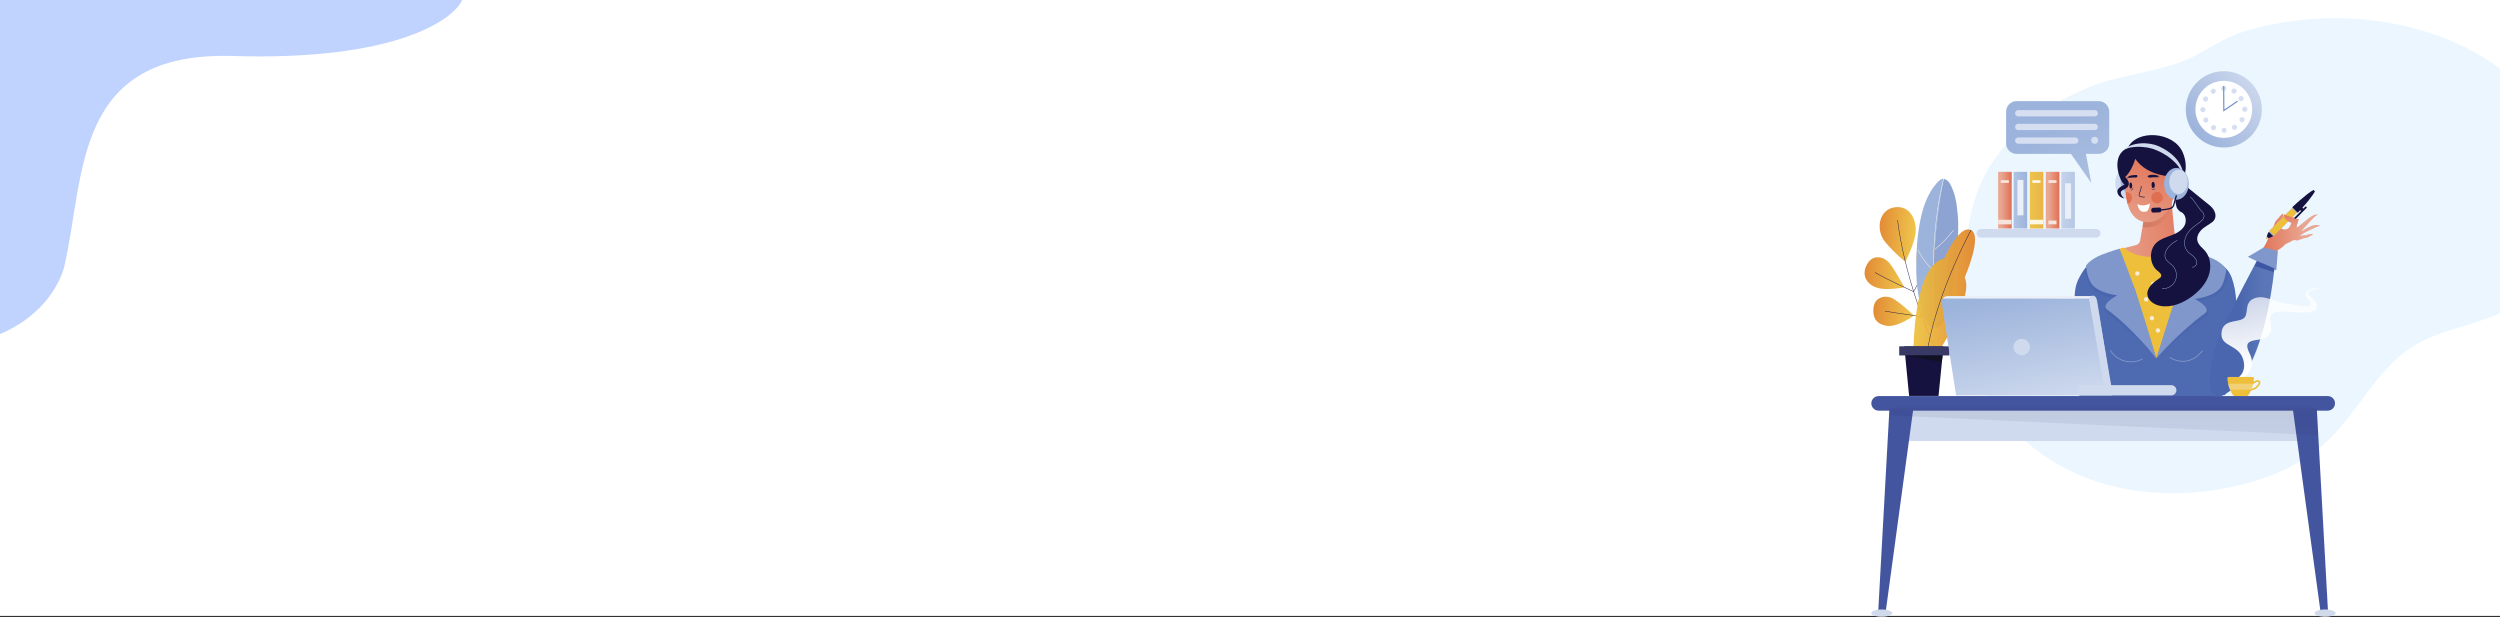<svg width="1920" height="474" viewBox="0 0 1920 474" fill="none" xmlns="http://www.w3.org/2000/svg">
<rect x="0" y="0" width="1920" height="474" fill="#333333" stroke="none"/>
<rect width="1920" height="473" fill="white"/>
<path d="M179.08 43.008C302.224 46.785 347.67 15.909 355 0L-1 0L-1 257C34.659 242.314 46.887 215.464 49.517 204.027C65.564 134.269 55.936 39.232 179.08 43.008Z" fill="#2D6AFB" fill-opacity="0.3"/>
<path d="M1619.89 61.778C1597.39 68.178 1576.19 79.378 1558.09 94.178C1542.49 106.978 1529.09 122.778 1521.09 141.278C1515.69 153.878 1512.79 167.378 1510.59 180.978C1505.59 211.378 1503.39 242.978 1511.99 272.578C1523.99 313.878 1556.89 347.578 1596.39 364.578C1635.89 381.578 1681.09 382.578 1722.69 371.878C1745.49 365.978 1767.89 356.378 1785.39 340.578C1810.19 318.178 1824.29 284.478 1852.39 266.478C1875.99 251.378 1905.99 249.678 1929.99 235.378C1958.29 218.478 1974.69 184.778 1974.19 151.678C1973.59 118.578 1957.39 86.878 1933.49 64.178C1909.59 41.378 1878.49 27.178 1846.29 19.878C1805.79 10.678 1762.99 12.378 1723.29 24.278C1706.79 29.278 1695.09 38.778 1679.79 45.678C1660.59 53.978 1639.59 56.178 1619.89 61.778Z" fill="#EBF6FF"/>
<path d="M1609.89 182.478H1521.29C1519.49 182.478 1517.99 180.978 1517.99 179.178C1517.99 177.378 1519.49 175.878 1521.29 175.878H1609.89C1611.69 175.878 1613.19 177.378 1613.19 179.178C1613.19 180.978 1611.69 182.478 1609.89 182.478Z" fill="#CFDAEE"/>
<path d="M1544.99 131.978H1534.59V175.478H1544.99V131.978Z" fill="url(#paint0_linear_341_460)"/>
<path d="M1544.89 168.778H1534.59V172.278H1544.89V168.778Z" fill="#F7E4DD"/>
<path d="M1542.79 138.378H1536.59V140.478H1542.79V138.378Z" fill="#F7E4DD"/>
<path d="M1569.29 131.978H1558.89V175.478H1569.29V131.978Z" fill="url(#paint1_linear_341_460)"/>
<path d="M1569.19 168.778H1558.89V172.278H1569.19V168.778Z" fill="#FCF8E3"/>
<path d="M1567.09 138.378H1560.89V140.478H1567.09V138.378Z" fill="#FCF8E3"/>
<path d="M1556.89 131.978H1546.49V175.478H1556.89V131.978Z" fill="url(#paint2_linear_341_460)"/>
<path d="M1553.99 138.178H1549.39V165.378H1553.99V138.178Z" fill="#EAEFF8"/>
<path d="M1581.59 131.978H1571.19V175.478H1581.59V131.978Z" fill="url(#paint3_linear_341_460)"/>
<path d="M1579.39 138.378H1573.19V140.478H1579.39V138.378Z" fill="#F7E4DD"/>
<path d="M1579.39 169.378H1573.19V172.278H1579.39V169.378Z" fill="#F7E4DD"/>
<path d="M1593.49 131.978H1583.09V175.478H1593.49V131.978Z" fill="url(#paint4_linear_341_460)"/>
<path d="M1590.59 140.778H1585.99V167.978H1590.59V140.778Z" fill="#EAEFF8"/>
<path d="M1611.79 77.678H1548.69C1544.29 77.678 1540.69 81.278 1540.69 85.678V110.178C1540.69 114.578 1544.29 118.178 1548.69 118.178H1590.49L1606.09 140.478L1601.99 118.178H1611.89C1616.29 118.178 1619.89 114.578 1619.89 110.178V85.678C1619.79 81.278 1616.19 77.678 1611.79 77.678Z" fill="url(#paint5_linear_341_460)"/>
<path d="M1549.99 110.378H1593.79C1595.19 110.378 1596.19 109.278 1596.19 107.978C1596.19 106.578 1595.09 105.578 1593.79 105.578H1549.99C1548.59 105.578 1547.59 106.678 1547.59 107.978C1547.49 109.278 1548.59 110.378 1549.99 110.378Z" fill="#D6DFF1"/>
<path d="M1549.99 99.878H1608.79C1610.19 99.878 1611.19 98.778 1611.19 97.478C1611.19 96.078 1610.09 95.078 1608.79 95.078H1549.99C1548.59 95.078 1547.59 96.178 1547.59 97.478C1547.49 98.778 1548.59 99.878 1549.99 99.878Z" fill="#D6DFF1"/>
<path d="M1549.99 89.378H1608.79C1610.19 89.378 1611.19 88.278 1611.19 86.978C1611.19 85.578 1610.09 84.578 1608.79 84.578H1549.99C1548.59 84.578 1547.59 85.678 1547.59 86.978C1547.49 88.278 1548.59 89.378 1549.99 89.378Z" fill="#D6DFF1"/>
<path d="M1608.69 110.478C1610.18 110.478 1611.39 109.269 1611.39 107.778C1611.39 106.286 1610.18 105.078 1608.69 105.078C1607.2 105.078 1605.99 106.286 1605.99 107.778C1605.99 109.269 1607.2 110.478 1608.69 110.478Z" fill="#D6DFF1"/>
<path d="M1707.89 113.278C1724.02 113.278 1737.09 100.16 1737.09 83.978C1737.09 67.796 1724.02 54.678 1707.89 54.678C1691.77 54.678 1678.69 67.796 1678.69 83.978C1678.69 100.16 1691.77 113.278 1707.89 113.278Z" fill="url(#paint6_linear_341_460)"/>
<path d="M1707.89 105.878C1719.93 105.878 1729.69 96.073 1729.69 83.978C1729.69 71.883 1719.93 62.078 1707.89 62.078C1695.85 62.078 1686.09 71.883 1686.09 83.978C1686.09 96.073 1695.85 105.878 1707.89 105.878Z" fill="white"/>
<path d="M1714.79 71.678C1715.79 72.278 1716.99 71.878 1717.49 70.878C1718.09 69.878 1717.69 68.678 1716.69 68.178C1715.69 67.578 1714.49 67.978 1713.99 68.978C1713.59 69.678 1713.69 70.378 1713.99 70.978C1714.29 71.278 1714.49 71.478 1714.79 71.678Z" fill="#D6DFF1"/>
<path d="M1720.19 77.478C1721.19 78.078 1722.39 77.678 1722.89 76.678C1723.49 75.678 1723.09 74.478 1722.09 73.978C1721.09 73.378 1719.89 73.778 1719.39 74.778C1718.99 75.478 1719.09 76.178 1719.39 76.778C1719.59 76.978 1719.89 77.278 1720.19 77.478Z" fill="#D6DFF1"/>
<path d="M1707.79 69.878C1708.89 69.878 1709.79 68.978 1709.79 67.878C1709.79 66.778 1708.89 65.878 1707.79 65.878C1706.69 65.878 1705.79 66.778 1705.79 67.878C1705.79 68.278 1705.89 68.578 1706.09 68.878C1706.39 69.478 1707.09 69.878 1707.79 69.878Z" fill="#D6DFF1"/>
<path d="M1708.09 98.078C1706.99 98.078 1706.09 98.978 1706.09 100.078C1706.09 100.478 1706.19 100.778 1706.39 101.078C1706.69 101.678 1707.39 102.078 1708.09 102.078C1709.19 102.078 1710.09 101.178 1710.09 100.078C1710.09 98.978 1709.19 98.078 1708.09 98.078Z" fill="#D6DFF1"/>
<path d="M1715.09 96.078C1714.19 96.678 1713.79 97.878 1714.39 98.778C1714.99 99.778 1716.19 100.078 1717.09 99.478C1717.99 98.878 1718.39 97.678 1717.79 96.778C1717.19 95.878 1715.99 95.578 1715.09 96.078Z" fill="#D6DFF1"/>
<path d="M1722.89 90.178C1721.89 89.678 1720.69 89.978 1720.19 90.978C1719.79 91.678 1719.89 92.378 1720.19 92.978C1720.39 93.278 1720.59 93.578 1720.89 93.678C1721.89 94.278 1723.09 93.878 1723.59 92.878C1724.19 91.978 1723.89 90.678 1722.89 90.178Z" fill="#D6DFF1"/>
<path d="M1693.79 84.178C1693.79 83.078 1692.89 82.178 1691.79 82.178C1690.69 82.178 1689.79 83.078 1689.79 84.178C1689.79 84.578 1689.89 84.878 1690.09 85.178C1690.39 85.778 1691.09 86.178 1691.79 86.178C1692.99 86.178 1693.89 85.278 1693.79 84.178Z" fill="#D6DFF1"/>
<path d="M1693.09 90.478C1692.19 91.078 1691.79 92.278 1692.39 93.178C1692.99 94.078 1694.19 94.478 1695.09 93.878C1695.99 93.278 1696.29 92.078 1695.79 91.078C1695.19 90.178 1693.99 89.878 1693.09 90.478Z" fill="#D6DFF1"/>
<path d="M1721.99 83.878C1721.99 84.278 1722.09 84.578 1722.29 84.878C1722.59 85.478 1723.29 85.878 1723.99 85.878C1725.09 85.878 1725.99 84.978 1725.99 83.878C1725.99 82.778 1725.09 81.878 1723.99 81.878C1722.89 81.878 1721.99 82.778 1721.99 83.878Z" fill="#D6DFF1"/>
<path d="M1692.89 77.778C1693.89 78.378 1695.09 77.978 1695.59 76.978C1696.09 75.978 1695.79 74.778 1694.79 74.278C1693.79 73.778 1692.59 74.078 1692.09 75.078C1691.79 75.678 1691.79 76.478 1692.09 77.078C1692.39 77.378 1692.59 77.678 1692.89 77.778Z" fill="#D6DFF1"/>
<path d="M1700.69 71.878C1700.69 71.878 1700.79 71.878 1700.69 71.878C1700.79 71.878 1700.79 71.878 1700.69 71.878C1700.79 71.778 1700.79 71.778 1700.69 71.878C1701.69 71.278 1701.99 70.078 1701.49 69.078C1700.89 68.078 1699.69 67.778 1698.79 68.378C1697.89 68.978 1697.49 70.178 1698.09 71.078C1698.59 72.078 1699.79 72.378 1700.69 71.878Z" fill="#D6DFF1"/>
<path d="M1700.99 96.278C1699.99 95.678 1698.79 96.078 1698.29 97.078C1697.89 97.778 1697.99 98.478 1698.29 99.078C1698.49 99.378 1698.69 99.678 1698.99 99.778C1699.99 100.278 1701.19 99.978 1701.69 98.978C1702.29 97.978 1701.99 96.778 1700.99 96.278Z" fill="#D6DFF1"/>
<path d="M1707.79 66.078L1707.89 84.878L1718.49 77.678" stroke="#7492C9" stroke-width="0.939" stroke-miterlimit="10"/>
<path d="M1627.29 191.978C1638.89 187.678 1641.99 189.378 1643.39 185.478C1643.39 185.378 1643.49 185.378 1643.49 185.278C1643.59 184.978 1643.69 184.778 1643.69 184.478L1644.49 179.578C1645.79 173.778 1647.49 158.778 1647.49 158.778L1655.69 161.678L1667.49 151.778C1667.49 151.778 1669.79 178.178 1670.59 183.278C1670.69 183.678 1670.79 183.978 1670.89 184.378C1670.89 184.478 1670.99 184.578 1670.99 184.578C1671.19 184.878 1671.29 185.178 1671.49 185.478C1673.89 188.678 1679.99 190.878 1687.29 193.978C1685.19 197.978 1683.89 202.178 1683.09 206.778C1682.29 210.878 1681.29 214.978 1680.69 219.178C1670.79 213.078 1658.49 215.178 1647.99 215.078C1639.39 214.978 1631.49 215.978 1626.79 216.678C1626.69 208.378 1626.19 200.178 1627.29 191.978Z" fill="url(#paint7_linear_341_460)"/>
<path opacity="0.3" d="M1652.99 174.078C1650.29 174.578 1647.79 175.078 1645.49 174.278C1646.89 165.478 1649.59 153.678 1649.59 153.678L1667.69 154.678C1666.89 164.678 1660.99 172.578 1652.99 174.078Z" fill="url(#paint8_linear_341_460)"/>
<path d="M1676.79 189.478C1672.79 194.078 1663.89 197.378 1653.59 197.378C1643.69 197.378 1635.19 194.378 1630.99 190.078C1629.59 190.478 1628.09 190.978 1626.29 191.678C1625.19 199.878 1642.49 245.778 1642.69 254.078C1647.49 253.378 1656.09 275.478 1656.09 275.478C1656.09 275.478 1673.09 234.478 1679.69 218.878C1680.29 214.678 1681.39 210.578 1682.09 206.478C1682.89 201.878 1684.19 197.678 1686.29 193.678C1682.79 192.078 1679.49 190.778 1676.79 189.478Z" fill="#EEBF3B"/>
<path d="M1668.89 213.278C1669.83 213.278 1670.59 212.516 1670.59 211.578C1670.59 210.639 1669.83 209.878 1668.89 209.878C1667.95 209.878 1667.19 210.639 1667.19 211.578C1667.19 212.516 1667.95 213.278 1668.89 213.278Z" fill="#F8ECD6"/>
<path d="M1656.89 205.578C1657.83 205.578 1658.59 204.816 1658.59 203.878C1658.59 202.939 1657.83 202.178 1656.89 202.178C1655.95 202.178 1655.19 202.939 1655.19 203.878C1655.19 204.816 1655.95 205.578 1656.89 205.578Z" fill="#F8ECD6"/>
<path d="M1653.69 219.678C1654.63 219.678 1655.39 218.916 1655.39 217.978C1655.39 217.039 1654.63 216.278 1653.69 216.278C1652.75 216.278 1651.99 217.039 1651.99 217.978C1651.99 218.916 1652.75 219.678 1653.69 219.678Z" fill="#F8ECD6"/>
<path d="M1648.19 231.578C1649.13 231.578 1649.89 230.816 1649.89 229.878C1649.89 228.939 1649.13 228.178 1648.19 228.178C1647.25 228.178 1646.49 228.939 1646.49 229.878C1646.49 230.816 1647.25 231.578 1648.19 231.578Z" fill="#F8ECD6"/>
<path d="M1657.29 255.478C1658.23 255.478 1658.99 254.717 1658.99 253.778C1658.99 252.839 1658.23 252.078 1657.29 252.078C1656.35 252.078 1655.59 252.839 1655.59 253.778C1655.59 254.717 1656.35 255.478 1657.29 255.478Z" fill="#F8ECD6"/>
<path d="M1641.49 211.778C1642.43 211.778 1643.19 211.016 1643.19 210.078C1643.19 209.139 1642.43 208.378 1641.49 208.378C1640.55 208.378 1639.79 209.139 1639.79 210.078C1639.79 211.016 1640.55 211.778 1641.49 211.778Z" fill="#F8ECD6"/>
<path d="M1659.59 234.678C1660.53 234.678 1661.29 233.916 1661.29 232.978C1661.29 232.039 1660.53 231.278 1659.59 231.278C1658.65 231.278 1657.89 232.039 1657.89 232.978C1657.89 233.916 1658.65 234.678 1659.59 234.678Z" fill="#F8ECD6"/>
<path d="M1652.69 246.078C1653.63 246.078 1654.39 245.316 1654.39 244.378C1654.39 243.439 1653.63 242.678 1652.69 242.678C1651.75 242.678 1650.99 243.439 1650.99 244.378C1650.99 245.316 1651.75 246.078 1652.69 246.078Z" fill="#F8ECD6"/>
<path d="M1666.09 225.078C1667.03 225.078 1667.79 224.316 1667.79 223.378C1667.79 222.439 1667.03 221.678 1666.09 221.678C1665.15 221.678 1664.39 222.439 1664.39 223.378C1664.39 224.316 1665.15 225.078 1666.09 225.078Z" fill="#F8ECD6"/>
<path d="M1597.29 212.378C1599.29 208.978 1600.49 206.378 1603.69 204.078C1605.09 203.078 1607.79 202.378 1608.99 200.978C1610.19 199.678 1612.19 200.478 1613.69 199.578C1617.19 197.278 1620.59 195.078 1624.29 193.078C1624.69 192.878 1624.99 192.678 1625.39 192.478C1625.19 193.778 1626.79 194.778 1627.39 195.678C1628.09 196.978 1628.09 198.478 1628.69 199.878C1629.49 201.678 1630.49 203.378 1631.19 205.278C1632.39 208.278 1633.59 210.978 1635.19 213.778C1636.79 216.678 1638.59 219.478 1639.69 222.678C1639.79 222.878 1639.89 223.178 1639.89 223.378C1642.29 231.178 1643.79 238.778 1644.49 246.878C1644.89 251.478 1645.69 255.878 1646.49 260.378C1647.19 264.078 1648.39 260.978 1649.39 264.578C1650.49 268.678 1656.09 275.478 1655.89 274.678C1655.99 275.378 1656.19 274.878 1657.99 272.778C1662.79 267.178 1663.39 262.178 1665.19 254.978C1666.09 251.478 1666.79 247.978 1667.79 244.478C1668.89 240.678 1670.89 237.078 1672.09 233.178C1674.49 224.878 1679.09 217.378 1681.69 209.078C1682.59 206.178 1682.39 203.278 1684.09 200.778C1684.89 199.678 1685.99 198.878 1686.89 197.878C1687.29 197.378 1687.49 196.878 1687.89 196.378C1688.19 195.878 1688.79 195.578 1689.09 195.078C1698.99 199.478 1710.19 202.378 1714.09 213.578C1721.99 236.078 1714.39 264.078 1710.49 286.578C1709.69 291.178 1709.69 298.178 1709.19 302.978C1709.09 303.778 1692.09 305.378 1691.99 306.178L1596.89 305.678C1596.89 302.178 1597.39 296.578 1596.89 293.078C1595.29 282.178 1597.49 270.878 1596.19 259.878C1595.59 255.178 1595.89 250.378 1594.89 245.678C1594.19 242.478 1593.59 239.778 1593.59 236.478C1593.09 228.078 1592.79 219.978 1597.29 212.378Z" fill="#4E6BB1"/>
<path d="M1686.69 194.078C1686.39 193.978 1686.29 193.778 1686.19 193.678C1686.29 193.778 1686.39 193.778 1686.49 193.878C1686.69 193.978 1686.99 194.078 1687.19 194.178C1686.99 194.178 1686.79 194.078 1686.69 194.078Z" fill="#4E6BB1"/>
<path d="M1620.79 269.078C1625.49 277.378 1637.39 280.478 1645.49 275.578" stroke="#8097CB" stroke-width="0.662" stroke-miterlimit="10"/>
<path d="M1666.29 274.378C1669.79 276.778 1674.19 277.878 1678.39 277.378C1682.59 276.878 1686.59 274.778 1689.39 271.578C1689.99 270.878 1691.19 270.078 1691.49 269.278" stroke="#8097CB" stroke-width="0.662" stroke-miterlimit="10"/>
<path d="M1626.09 191.978C1626.09 191.978 1629.49 199.278 1637.19 220.478C1644.89 241.678 1656.09 275.278 1656.09 275.278C1656.09 275.278 1637.19 254.478 1617.29 240.078C1611.99 236.178 1625.19 229.178 1625.19 229.178C1625.19 229.178 1611.49 227.878 1605.79 220.878C1601.99 216.178 1601.09 206.578 1601.09 206.578C1601.09 206.578 1603.89 201.678 1613.29 197.978C1620.29 195.278 1626.09 191.978 1626.09 191.978Z" fill="url(#paint9_linear_341_460)"/>
<path d="M1627.79 190.978C1627.79 190.978 1630.39 196.878 1638.09 217.978C1645.79 239.178 1656.09 275.378 1656.09 275.378C1656.09 275.378 1638.09 252.078 1618.19 237.678C1612.89 233.778 1626.09 226.778 1626.09 226.778C1626.09 226.778 1612.39 225.478 1606.69 218.478C1602.89 213.778 1601.99 204.178 1601.99 204.178C1601.99 204.178 1604.79 199.278 1614.19 195.578C1621.19 192.878 1627.79 190.978 1627.79 190.978Z" fill="#8097CB"/>
<path d="M1686.39 193.978C1686.39 193.978 1682.99 201.278 1675.29 222.478C1667.59 243.678 1656.09 275.378 1656.09 275.378C1656.09 275.378 1675.19 256.578 1695.09 242.178C1700.39 238.278 1687.19 231.278 1687.19 231.278C1687.19 231.278 1700.89 229.978 1706.59 222.978C1710.39 218.278 1711.29 208.678 1711.29 208.678C1711.29 208.678 1708.49 203.778 1699.09 200.078C1692.19 197.178 1686.39 193.978 1686.39 193.978Z" fill="url(#paint10_linear_341_460)"/>
<path d="M1684.79 192.578C1684.79 192.578 1681.29 199.578 1673.69 220.778C1666.09 241.978 1656.09 275.278 1656.09 275.278C1656.09 275.278 1673.69 254.778 1693.59 240.478C1698.89 236.578 1685.69 229.578 1685.69 229.578C1685.69 229.578 1699.39 228.278 1705.09 221.278C1708.89 216.578 1709.79 206.978 1709.79 206.978C1709.79 206.978 1706.69 201.278 1697.29 197.678C1690.19 194.778 1684.79 192.578 1684.79 192.578Z" fill="#8097CB"/>
<path d="M1744.09 200.278C1745.29 200.378 1745.89 198.378 1746.09 197.378C1746.29 196.378 1746.49 195.478 1746.89 194.578C1747.39 193.678 1748.19 193.278 1748.89 192.678C1750.69 191.078 1753.09 189.978 1754.69 188.078C1755.69 186.878 1757.69 186.578 1758.99 185.778C1759.49 185.478 1759.99 185.178 1760.49 184.878C1760.99 184.578 1761.49 184.478 1762.09 184.378C1762.59 184.278 1762.99 184.578 1763.49 184.678C1764.49 184.878 1765.29 184.378 1766.19 184.078C1766.79 183.878 1767.29 183.778 1767.89 183.578C1768.99 183.178 1769.89 182.778 1771.19 182.678C1772.39 182.578 1773.29 181.878 1774.29 181.278C1774.99 180.878 1775.89 180.478 1776.59 179.978C1775.89 179.878 1775.39 179.578 1774.69 179.678C1773.89 179.778 1773.09 179.878 1772.39 180.078C1772.09 180.178 1771.79 180.378 1771.49 180.478C1771.19 180.578 1770.89 180.578 1770.59 180.578C1770.09 180.578 1769.49 180.678 1768.99 180.678C1768.19 180.778 1767.39 181.178 1766.49 181.078C1766.99 180.678 1767.49 180.278 1768.09 179.878C1771.59 177.678 1775.49 175.978 1779.29 174.278C1780.19 173.878 1781.09 173.778 1781.99 173.478C1780.69 172.878 1779.39 172.678 1778.09 172.778C1770.69 173.478 1760.19 185.278 1775.99 168.178C1779.59 164.378 1782.19 164.378 1778.39 164.778C1777.29 164.878 1776.19 165.478 1775.29 166.078C1773.99 166.878 1772.79 167.778 1771.59 168.778C1769.49 170.478 1767.39 172.278 1765.19 173.978C1764.89 174.178 1764.39 174.678 1763.99 174.478C1763.39 174.078 1764.29 171.778 1764.49 171.378C1764.89 170.378 1764.99 169.278 1765.39 168.278C1764.99 168.078 1764.49 168.178 1764.09 168.078C1763.59 167.978 1763.09 167.778 1762.59 167.478C1761.59 167.078 1760.59 166.678 1759.59 166.278C1758.69 165.978 1757.79 165.678 1756.89 165.378C1756.49 165.278 1756.19 165.178 1755.79 165.078C1755.39 164.978 1754.89 164.678 1754.39 164.678C1754.19 165.378 1754.39 166.778 1754.79 167.278C1755.29 167.978 1756.19 168.678 1756.89 169.278C1757.69 169.878 1758.29 170.278 1759.19 170.578C1759.39 170.678 1759.99 170.778 1760.09 170.978C1760.19 171.278 1759.79 171.678 1759.59 171.978C1759.39 172.378 1759.39 172.678 1759.19 173.078C1759.09 173.378 1758.79 173.678 1758.59 173.978C1758.19 174.678 1757.69 175.278 1756.99 175.678C1755.39 176.478 1753.09 176.578 1751.79 175.178C1751.09 174.378 1750.69 173.178 1750.99 172.078C1751.29 171.078 1752.09 170.678 1752.69 169.878C1753.19 169.178 1753.99 168.378 1753.89 167.478C1753.79 166.878 1753.69 166.178 1753.69 165.578C1753.69 165.278 1753.79 164.478 1753.49 164.278C1752.99 163.978 1751.99 164.978 1751.69 165.278C1750.59 166.678 1749.39 168.078 1748.19 169.278C1747.39 170.078 1747.09 171.078 1746.69 172.178C1746.29 173.278 1745.79 174.278 1745.59 175.378C1745.49 176.078 1745.69 176.978 1745.39 177.678C1745.19 178.078 1744.89 178.378 1744.59 178.678C1744.19 179.178 1743.79 179.778 1743.49 180.378C1742.89 181.478 1742.29 182.478 1741.79 183.578C1740.99 185.278 1740.39 186.978 1739.39 188.478C1738.79 189.478 1738.29 190.478 1737.69 191.478C1737.29 192.178 1732.89 203.578 1733.99 204.278C1734.79 204.878 1738.69 212.578 1739.09 204.278C1739.19 202.578 1741.89 198.678 1743.19 199.578C1743.59 200.278 1743.89 200.278 1744.09 200.278Z" fill="url(#paint11_linear_341_460)"/>
<path d="M1764.69 163.378L1764.29 162.978L1746.39 180.978L1746.09 180.678L1741.39 183.278L1740.49 182.378L1743.09 177.678L1742.79 177.378L1760.29 159.878L1760.79 159.478L1760.59 159.178L1762.49 157.378" fill="#9CB3DB"/>
<path d="M1745.39 179.878L1746.39 180.978L1763.89 163.478L1760.29 159.878L1742.79 177.378L1743.89 178.378L1745.39 179.878Z" fill="#EEBF3B"/>
<path d="M1740.49 183.678L1741.39 183.378L1740.39 182.378L1740.09 183.278C1739.99 183.578 1740.19 183.778 1740.49 183.678Z" fill="#EEBF3B"/>
<path d="M1745.09 181.778L1745.69 181.278L1742.49 178.178L1741.89 178.778L1740.89 181.478L1742.29 182.878L1745.09 181.778Z" fill="#15123F"/>
<path d="M1764.29 162.978L1764.69 163.378C1765.29 162.778 1765.99 162.078 1766.59 161.378L1766.79 161.578L1766.99 161.778L1767.19 162.078L1760.19 169.078C1759.89 169.378 1759.89 169.778 1760.19 169.978L1760.29 170.078C1760.59 170.378 1760.99 170.378 1761.19 170.078L1771.39 159.778C1771.69 159.478 1771.69 159.078 1771.39 158.878L1771.29 158.778C1770.99 158.478 1770.59 158.478 1770.39 158.778L1768.99 160.178L1768.69 159.878L1768.49 159.678L1768.29 159.478C1769.29 158.278 1770.39 157.078 1771.39 155.878C1772.39 154.778 1773.29 153.578 1774.09 152.478C1775.79 150.278 1777.19 148.378 1777.89 146.978L1776.79 145.878C1775.39 146.578 1773.39 147.978 1771.29 149.678C1769.79 150.878 1768.09 152.278 1766.49 153.678C1764.29 155.578 1762.19 157.478 1760.49 159.178L1760.69 159.378L1764.29 162.978Z" fill="#15123F"/>
<path d="M1764.39 171.678C1764.79 170.678 1764.89 169.578 1765.29 168.578C1764.89 168.378 1764.39 168.478 1763.99 168.378C1763.49 168.278 1762.99 168.078 1762.49 167.778C1761.49 167.378 1760.49 166.978 1759.49 166.578C1758.59 166.278 1757.69 165.978 1756.79 165.678C1756.39 165.578 1756.09 165.478 1755.69 165.378C1755.29 165.278 1754.79 164.978 1754.29 164.978C1754.09 165.678 1754.29 167.078 1754.69 167.578C1755.19 168.278 1756.09 168.978 1756.79 169.578C1757.59 170.178 1758.19 170.578 1759.09 170.878C1759.29 170.978 1759.89 171.078 1759.99 171.278C1760.09 171.578 1759.69 171.978 1759.49 172.278C1759.29 172.678 1759.29 172.978 1759.09 173.378C1758.99 173.678 1758.69 173.978 1758.49 174.278C1758.09 174.878 1757.59 175.578 1756.89 175.978L1763.79 174.778C1763.29 174.378 1764.29 172.078 1764.39 171.678Z" fill="url(#paint12_linear_341_460)"/>
<path d="M1702.79 262.178C1709.69 243.678 1737.89 191.578 1737.89 191.578L1747.69 195.878C1747.69 195.878 1742.39 282.678 1709.69 302.278C1689.09 314.578 1699.19 271.678 1702.79 262.178Z" fill="url(#paint13_linear_341_460)"/>
<path d="M1749.39 192.778L1738.49 190.078L1726.29 197.278L1748.19 207.678L1749.39 192.778Z" fill="#8097CB"/>
<path d="M1746.69 206.078L1733.49 200.478L1731.59 204.278L1746.29 208.978L1746.69 206.078Z" fill="#3D57A5"/>
<path d="M1633.99 152.778C1639.24 152.778 1643.49 147.315 1643.49 140.578C1643.49 133.84 1639.24 128.378 1633.99 128.378C1628.75 128.378 1624.49 133.84 1624.49 140.578C1624.49 147.315 1628.75 152.778 1633.99 152.778Z" fill="#CFDAEE"/>
<path d="M1635.69 148.478C1639.61 148.478 1642.79 144.269 1642.79 139.078C1642.79 133.886 1639.61 129.678 1635.69 129.678C1631.77 129.678 1628.59 133.886 1628.59 139.078C1628.59 144.269 1631.77 148.478 1635.69 148.478Z" fill="#9CB3DB"/>
<path d="M1632.29 141.978C1632.29 162.178 1639.39 170.778 1649.79 170.678C1660.19 170.578 1669.59 159.378 1670.09 145.178C1670.69 131.078 1663.89 117.278 1649.49 117.478C1633.89 117.678 1632.39 127.878 1632.29 141.978Z" fill="url(#paint14_linear_341_460)"/>
<path d="M1632.79 147.478C1632.69 147.478 1632.59 147.478 1632.49 147.478C1632.59 150.778 1633.49 153.878 1633.89 156.478C1636.19 156.278 1637.49 153.978 1637.39 151.578C1637.29 149.178 1635.29 147.378 1632.79 147.478Z" fill="#E06F52"/>
<path d="M1656.69 156.166C1659.12 156.14 1661.07 154.149 1661.04 151.719C1661.01 149.289 1659.02 147.341 1656.59 147.367C1654.16 147.393 1652.21 149.384 1652.24 151.814C1652.27 154.243 1654.26 156.192 1656.69 156.166Z" fill="#E06F52"/>
<path d="M1644.39 142.978C1644.69 145.278 1643.19 147.378 1642.79 149.578C1642.69 149.978 1642.89 150.778 1643.99 151.078C1644.99 151.278 1645.99 151.378 1646.99 151.378" stroke="#15123F" stroke-width="0.5" stroke-miterlimit="10" stroke-linecap="round" stroke-linejoin="round"/>
<path d="M1654.59 140.678C1654.79 141.178 1654.89 141.678 1654.89 142.178C1654.89 142.678 1654.89 143.278 1654.59 143.778C1654.29 144.278 1653.69 144.478 1653.19 144.278C1652.69 144.078 1652.59 143.478 1652.49 142.878C1652.39 142.178 1652.39 141.478 1652.49 140.778C1652.59 140.278 1652.89 139.778 1653.49 139.778C1654.19 139.678 1654.49 140.278 1654.59 140.678Z" fill="#15123F"/>
<path d="M1654.99 145.078C1654.49 145.478 1653.79 145.578 1653.19 145.378C1652.99 145.278 1652.69 145.178 1652.59 144.978" stroke="#15123F" stroke-width="0.331" stroke-miterlimit="10" stroke-linecap="round" stroke-linejoin="round"/>
<path d="M1656.09 136.178C1655.19 136.078 1654.29 136.078 1653.39 136.178C1652.29 136.278 1651.19 136.578 1650.09 136.178C1649.79 136.078 1649.39 135.778 1649.39 135.478C1649.39 135.178 1649.69 134.878 1650.09 134.778C1651.49 134.078 1653.09 134.178 1654.69 134.278C1655.49 134.378 1656.69 134.478 1657.29 135.078C1657.99 135.878 1656.79 136.278 1656.09 136.178Z" fill="#15123F"/>
<path d="M1657.69 134.978C1657.89 135.078 1658.09 135.278 1658.09 135.578C1658.09 135.878 1657.99 136.078 1657.79 136.178" stroke="#15123F" stroke-width="0.331" stroke-miterlimit="10" stroke-linecap="round" stroke-linejoin="round"/>
<path d="M1637.19 141.078C1637.39 141.578 1637.49 142.078 1637.49 142.578C1637.49 143.078 1637.49 143.678 1637.29 144.178C1636.99 144.578 1636.49 144.878 1636.09 144.678C1635.69 144.478 1635.49 143.778 1635.49 143.278C1635.39 142.578 1635.39 141.878 1635.49 141.178C1635.49 140.678 1635.89 140.178 1636.39 140.178C1636.79 139.978 1637.09 140.678 1637.19 141.078Z" fill="#15123F"/>
<path d="M1638.19 144.378C1638.09 144.978 1637.59 145.578 1637.09 145.878C1636.89 145.978 1636.59 146.078 1636.39 145.978" stroke="#15123F" stroke-width="0.331" stroke-miterlimit="10" stroke-linecap="round" stroke-linejoin="round"/>
<path d="M1640.89 136.178C1640.19 136.478 1639.39 136.278 1638.59 136.278C1637.29 136.278 1636.09 136.678 1634.79 136.578C1634.59 136.578 1634.39 136.578 1634.29 136.478C1634.09 136.378 1633.99 136.178 1634.09 135.978C1634.09 135.878 1634.19 135.778 1634.29 135.778C1635.79 134.778 1637.59 134.478 1639.29 134.478C1639.79 134.478 1640.59 134.278 1641.09 134.478C1641.89 135.078 1641.59 135.878 1640.89 136.178Z" fill="#15123F"/>
<path d="M1633.59 135.978C1633.39 136.378 1633.49 136.878 1633.79 137.178" stroke="#15123F" stroke-width="0.331" stroke-miterlimit="10" stroke-linecap="round" stroke-linejoin="round"/>
<path d="M1651.09 156.278C1651.09 156.278 1648.69 157.578 1646.49 157.778C1644.19 157.978 1641.49 156.778 1641.49 156.778C1641.49 156.778 1642.19 160.578 1643.99 161.978C1645.39 163.078 1648.29 162.878 1649.19 161.878C1651.09 159.678 1651.09 156.278 1651.09 156.278Z" fill="white"/>
<path d="M1632.69 142.878C1632.59 141.378 1631.39 136.478 1631.39 136.478C1636.89 132.578 1639.89 121.978 1639.89 121.978C1649.69 135.978 1668.49 135.478 1668.49 135.478C1668.49 135.478 1669.79 143.378 1669.59 147.578C1670.19 147.978 1672.39 144.378 1673.79 142.578C1676.79 138.978 1681.49 129.178 1676.39 117.178C1669.59 100.978 1640.89 98.978 1634.09 113.678C1620.89 118.978 1627.19 138.178 1631.39 141.578C1632.39 141.178 1632.09 142.678 1632.69 142.878Z" fill="#15123F"/>
<path d="M1634.29 131.878C1634.29 131.878 1633.89 132.078 1633.29 132.478C1632.99 132.678 1632.59 132.978 1632.29 133.278C1631.99 133.578 1631.59 133.978 1631.59 134.378C1631.59 134.478 1631.59 134.578 1631.59 134.678V134.778C1631.59 134.778 1631.59 134.878 1631.59 134.678V134.978C1631.59 135.178 1631.69 135.178 1631.69 135.278C1631.69 135.378 1631.79 135.478 1631.89 135.578C1632.19 135.978 1632.59 136.478 1633.19 137.178C1633.69 137.778 1634.39 138.578 1634.79 139.878C1634.89 140.178 1634.89 140.578 1634.89 140.978C1634.89 141.178 1634.89 141.378 1634.89 141.578L1634.79 141.878V142.078C1634.79 142.178 1634.79 142.178 1634.69 142.278L1634.59 142.578C1634.49 142.778 1634.39 142.978 1634.29 143.178L1633.99 143.578L1633.69 143.978C1632.69 144.878 1631.79 145.178 1631.09 145.578C1630.39 145.878 1629.69 146.178 1629.39 146.578C1628.99 146.878 1628.89 147.178 1628.79 147.678C1628.69 148.178 1628.79 148.678 1628.99 149.178C1629.39 150.178 1630.09 150.978 1630.59 151.578C1631.09 152.178 1631.39 152.478 1631.39 152.478C1631.39 152.478 1630.99 152.378 1630.19 152.078C1629.79 151.978 1629.39 151.778 1628.89 151.478C1628.39 151.178 1627.79 150.778 1627.29 150.178C1626.79 149.578 1626.39 148.778 1626.19 147.778C1626.09 147.278 1626.09 146.678 1626.29 146.078C1626.29 145.978 1626.39 145.678 1626.49 145.678L1626.59 145.578C1626.69 145.378 1626.69 145.378 1626.69 145.378C1626.79 145.078 1626.99 144.878 1627.19 144.678C1627.99 143.778 1628.89 143.278 1629.59 142.878C1630.39 142.478 1631.09 142.078 1631.39 141.778L1631.49 141.678C1631.49 141.678 1631.49 141.578 1631.59 141.578V141.478V141.278V141.178C1631.59 141.078 1631.59 141.378 1631.59 141.378V141.278C1631.59 141.178 1631.59 141.178 1631.59 141.078C1631.59 140.678 1631.19 140.078 1630.79 139.378C1630.39 138.678 1629.89 137.878 1629.59 136.978C1629.49 136.678 1629.49 136.478 1629.39 136.178C1629.39 135.878 1629.39 135.478 1629.39 135.378L1629.49 135.078C1629.49 134.878 1629.49 134.978 1629.49 134.978V134.878L1629.59 134.678C1629.69 134.478 1629.79 134.178 1629.89 134.078C1630.39 133.278 1631.09 132.978 1631.69 132.778C1632.29 132.578 1632.79 132.478 1633.19 132.478C1633.89 131.778 1634.29 131.878 1634.29 131.878Z" fill="#15123F"/>
<path d="M1678.09 142.378C1681.99 145.378 1690.49 152.578 1694.39 155.578C1696.49 157.178 1698.69 158.878 1700.09 161.078C1701.49 163.378 1702.09 166.378 1700.69 168.678C1699.89 170.178 1698.39 171.078 1696.99 171.978C1694.59 173.578 1691.99 174.978 1690.09 177.178C1688.19 179.378 1686.89 182.378 1687.69 185.178C1688.49 188.278 1691.39 190.278 1693.49 192.678C1697.89 197.878 1698.49 205.578 1696.09 212.078C1693.69 218.478 1688.79 223.678 1683.39 227.678C1676.39 232.878 1667.49 236.578 1658.89 234.878C1654.39 233.978 1649.69 230.878 1649.19 226.278C1648.69 220.878 1653.79 216.878 1658.19 213.878C1658.79 213.478 1659.39 213.078 1659.69 212.378C1660.39 210.678 1658.49 209.078 1656.99 207.978C1650.59 202.978 1650.19 191.878 1656.19 186.378C1659.29 183.478 1663.49 182.278 1667.49 180.778C1671.49 179.278 1675.49 177.178 1677.59 173.478C1679.69 169.778 1678.69 164.078 1674.69 162.678C1674.49 162.778 1671.79 160.478 1671.49 158.578C1671.29 157.378 1670.99 156.678 1670.79 155.478C1670.59 154.378 1670.79 152.878 1671.19 151.878" fill="#15123F"/>
<path d="M1682.09 151.178C1684.79 153.178 1688.19 159.478 1690.59 161.878C1691.59 162.878 1692.49 163.878 1692.69 165.278C1693.09 167.878 1690.59 169.978 1688.39 171.478C1684.89 173.878 1681.39 176.678 1679.29 180.478C1677.29 184.278 1676.99 189.278 1679.69 192.678C1680.89 194.278 1682.69 195.278 1684.19 196.578C1685.69 197.878 1687.09 199.578 1687.09 201.578C1687.19 203.578 1685.29 205.678 1683.39 205.078" stroke="#9CB3DB" stroke-width="0.331" stroke-miterlimit="10"/>
<path d="M1672.09 184.578C1662.59 189.678 1661.69 196.078 1663.29 198.878C1664.59 201.178 1667.09 202.478 1668.89 204.378C1671.59 207.378 1672.29 212.178 1670.49 215.878C1668.69 219.578 1664.59 221.978 1660.49 221.678" stroke="#9CB3DB" stroke-width="0.331" stroke-miterlimit="10"/>
<path d="M1676.69 135.078C1676.69 135.078 1676.59 134.878 1676.49 134.478C1676.39 134.078 1676.09 133.478 1675.79 132.778C1675.49 132.078 1675.09 131.278 1674.59 130.278C1674.09 129.378 1673.39 128.378 1672.69 127.378C1671.99 126.378 1670.99 125.378 1669.99 124.378C1668.99 123.378 1667.79 122.378 1666.59 121.378C1665.39 120.378 1663.99 119.478 1662.59 118.678C1661.19 117.778 1659.69 116.978 1658.19 116.278C1657.49 115.978 1656.59 115.578 1655.89 115.278C1655.49 115.078 1654.99 114.878 1654.69 114.778L1653.59 114.378C1652.89 114.178 1652.09 113.978 1651.29 113.778C1650.49 113.578 1649.79 113.378 1648.99 113.278C1647.49 113.078 1645.99 112.878 1644.49 112.778C1643.09 112.678 1641.69 112.778 1640.39 112.778C1639.79 112.878 1639.09 112.878 1638.59 112.978C1637.99 113.078 1637.49 113.078 1636.89 113.178C1636.39 113.278 1635.89 113.378 1635.39 113.478C1634.99 113.578 1634.49 113.678 1634.19 113.778C1633.79 113.878 1633.49 113.978 1633.19 114.078C1632.89 114.178 1632.69 114.278 1632.49 114.378C1632.09 114.478 1631.89 114.578 1631.89 114.578L1631.69 114.278C1631.69 114.278 1631.89 114.178 1632.19 113.878C1632.39 113.778 1632.59 113.578 1632.79 113.478C1633.09 113.278 1633.39 113.178 1633.69 112.978C1633.99 112.778 1634.39 112.578 1634.89 112.378C1635.29 112.178 1635.79 111.978 1636.29 111.778C1637.29 111.378 1638.49 110.978 1639.89 110.678C1641.19 110.378 1642.69 110.178 1644.29 110.078C1645.89 109.978 1647.49 109.978 1649.19 110.178C1650.89 110.278 1652.59 110.678 1654.39 111.078C1655.29 111.378 1656.09 111.578 1656.99 111.978C1657.89 112.278 1658.69 112.678 1659.49 113.078C1662.79 114.678 1665.79 116.678 1668.39 118.978C1670.99 121.278 1672.99 123.778 1674.29 126.178C1675.59 128.578 1676.29 130.778 1676.59 132.378C1676.79 133.178 1676.89 133.778 1676.89 134.178C1676.89 134.578 1676.99 134.778 1676.99 134.778L1676.69 135.078Z" fill="#CFDAEE"/>
<path d="M1671.49 153.378C1676.74 153.378 1680.99 147.915 1680.99 141.178C1680.99 134.44 1676.74 128.978 1671.49 128.978C1666.25 128.978 1661.99 134.44 1661.99 141.178C1661.99 147.915 1666.25 153.378 1671.49 153.378Z" fill="#9CB3DB"/>
<path d="M1673.09 149.078C1677.01 149.078 1680.19 144.869 1680.19 139.678C1680.19 134.486 1677.01 130.278 1673.09 130.278C1669.17 130.278 1665.99 134.486 1665.99 139.678C1665.99 144.869 1669.17 149.078 1673.09 149.078Z" fill="#CFDAEE"/>
<path d="M1671.49 150.078C1670.89 152.278 1670.29 154.578 1669.59 156.778C1669.39 157.578 1669.19 158.378 1668.59 158.978C1667.89 159.778 1666.79 160.078 1665.79 160.378C1661.69 161.278 1657.39 161.478 1653.29 160.978" stroke="#15123F" stroke-width="0.993" stroke-miterlimit="10"/>
<path d="M1659.89 160.778V161.578C1659.89 162.378 1659.29 163.078 1658.49 163.078L1653.69 163.278C1652.89 163.278 1652.19 162.678 1652.19 161.878V161.078C1652.19 160.278 1652.79 159.578 1653.59 159.578L1658.39 159.378C1659.19 159.278 1659.79 159.978 1659.89 160.778Z" fill="#15123F"/>
<path d="M1462.59 220.678C1462.59 220.678 1454.99 206.678 1451.19 202.178C1446.09 196.078 1436.89 195.078 1432.99 204.878C1429.39 213.878 1436.19 220.078 1443.49 221.478C1450.69 222.978 1462.59 220.678 1462.59 220.678Z" fill="url(#paint15_linear_341_460)"/>
<path d="M1473.49 217.178C1473.49 217.178 1471.29 200.978 1472.19 193.378C1473.19 185.778 1479.99 184.878 1484.59 187.078C1489.09 189.278 1492.69 194.178 1490.39 201.578C1488.09 208.978 1473.49 217.178 1473.49 217.178Z" fill="url(#paint16_linear_341_460)"/>
<path d="M1469.89 242.278C1469.89 242.278 1458.59 231.578 1453.19 228.978C1447.79 226.378 1439.89 228.178 1438.89 235.978C1437.89 243.678 1440.89 249.178 1449.39 250.278C1457.99 251.278 1469.89 242.278 1469.89 242.278Z" fill="url(#paint17_linear_341_460)"/>
<path d="M1481.09 236.678C1481.09 236.678 1481.29 224.978 1483.39 217.678C1485.49 210.478 1491.49 209.578 1495.89 212.878C1500.29 216.178 1501.99 223.178 1498.59 227.678C1495.09 232.178 1481.09 236.678 1481.09 236.678Z" fill="url(#paint18_linear_341_460)"/>
<path d="M1463.29 201.078C1463.29 201.078 1455.69 195.078 1448.09 186.178C1440.39 177.378 1442.39 160.978 1455.19 159.178C1466.79 157.578 1471.69 168.678 1471.29 177.478C1470.89 186.378 1463.29 201.078 1463.29 201.078Z" fill="url(#paint19_linear_341_460)"/>
<path d="M1457.39 169.178C1457.39 169.178 1461.69 216.078 1490.39 277.178" stroke="#15123F" stroke-width="0.331" stroke-miterlimit="10" stroke-linecap="round" stroke-linejoin="round"/>
<path d="M1440.19 209.378C1450.59 215.378 1469.69 223.978 1469.69 223.978C1469.69 223.978 1478.59 207.678 1481.49 197.978" stroke="#15123F" stroke-width="0.331" stroke-miterlimit="10" stroke-linecap="round" stroke-linejoin="round"/>
<path d="M1447.79 238.978C1460.49 241.078 1476.19 243.178 1476.19 243.178C1476.19 243.178 1486.99 229.178 1492.69 219.978" stroke="#15123F" stroke-width="0.331" stroke-miterlimit="10" stroke-linecap="round" stroke-linejoin="round"/>
<path d="M1492.69 137.278C1491.09 137.178 1489.59 138.378 1488.39 139.578C1479.99 148.378 1476.29 160.478 1474.19 172.378C1473.09 178.578 1472.39 184.878 1472.09 191.278C1471.49 202.778 1471.29 214.378 1473.19 225.778C1474.19 231.478 1474.69 234.678 1476.29 240.178C1477.49 244.478 1481.29 252.378 1487.09 251.678C1485.59 240.778 1484.29 222.578 1485.59 196.978C1486.89 169.878 1490.19 149.478 1492.69 137.278Z" fill="url(#paint20_linear_341_460)"/>
<path d="M1493.09 245.578C1497.29 235.878 1498.89 225.378 1500.29 214.878C1501.29 207.278 1502.19 199.578 1502.89 191.978C1503.69 183.078 1504.39 174.178 1503.59 165.278C1502.79 156.378 1501.69 147.778 1496.99 140.178C1496.39 139.178 1494.59 137.878 1493.39 137.478C1493.19 137.378 1492.89 137.378 1492.69 137.378C1490.19 149.578 1486.79 169.978 1485.49 197.178C1484.19 222.778 1485.59 240.878 1486.99 251.878C1487.09 251.878 1487.19 251.878 1487.39 251.778C1490.19 251.178 1491.89 248.278 1493.09 245.578Z" fill="url(#paint21_linear_341_460)"/>
<path d="M1492.79 136.978C1482.49 176.978 1482.49 235.678 1489.99 281.778" stroke="#FDF8F5" stroke-width="0.331" stroke-miterlimit="10"/>
<path d="M1485.89 191.578C1491.19 187.178 1495.99 182.278 1500.19 176.978" stroke="#FDF8F5" stroke-width="0.331" stroke-miterlimit="10"/>
<path d="M1472.99 192.078C1476.19 198.178 1480.39 203.678 1485.29 208.478" stroke="#FDF8F5" stroke-width="0.331" stroke-miterlimit="10"/>
<path d="M1485.29 221.978C1486.89 221.778 1488.29 220.678 1489.69 219.678C1491.99 217.878 1494.29 216.078 1496.19 213.878" stroke="#FDF8F5" stroke-width="0.331" stroke-miterlimit="10"/>
<path d="M1469.59 265.978H1491.39C1491.39 265.978 1515.79 227.378 1508.89 213.078C1508.89 213.078 1522.89 181.078 1513.69 176.678C1504.49 172.278 1492.99 198.778 1492.99 198.778C1492.99 198.778 1471.89 198.178 1469.59 265.978Z" fill="url(#paint22_linear_341_460)"/>
<path d="M1513.79 176.678C1513.79 176.678 1489.19 221.278 1480.79 265.978" stroke="#15123F" stroke-width="0.331" stroke-miterlimit="10" stroke-linecap="round" stroke-linejoin="round"/>
<path d="M1488.79 304.078H1466.19L1462.49 265.978H1492.59L1488.79 304.078Z" fill="#15123F"/>
<path d="M1497.19 265.978H1458.59V272.978H1497.19V265.978Z" fill="#383964"/>
<path d="M1463.19 272.978L1491.29 278.178L1491.89 272.978H1463.19Z" fill="#111124"/>
<path d="M1610.69 231.178C1610.39 228.978 1608.49 227.378 1606.29 227.378L1606.79 229.078L1492.69 228.478C1491.59 229.478 1490.89 230.978 1491.19 232.578L1502.29 303.678H1622.09L1610.69 231.178Z" fill="url(#paint23_linear_341_460)"/>
<path d="M1606.29 227.378H1495.59C1494.49 227.378 1492.79 228.078 1491.99 229.278L1609.29 229.378L1606.29 227.378Z" fill="#EBF0F8"/>
<path d="M1667.49 303.678H1596.09V295.778H1667.49C1669.69 295.778 1671.49 297.578 1671.49 299.778C1671.49 301.878 1669.69 303.678 1667.49 303.678Z" fill="#CFDAEE"/>
<path d="M1552.69 272.878C1556.17 272.878 1558.99 270.057 1558.99 266.578C1558.99 263.098 1556.17 260.278 1552.69 260.278C1549.21 260.278 1546.39 263.098 1546.39 266.578C1546.39 270.057 1549.21 272.878 1552.69 272.878Z" fill="#CFDAEE"/>
<path d="M1609.99 229.378L1622.29 301.078L1616.79 301.978L1604.49 230.278C1604.19 228.778 1605.29 227.378 1606.79 227.078C1608.29 226.878 1609.69 227.878 1609.99 229.378Z" fill="#CFDAEE"/>
<path d="M1716.89 291.378C1716.89 291.378 1726.29 287.278 1722.69 275.778C1719.09 264.278 1705.29 266.478 1706.09 255.878C1706.89 245.078 1717.69 247.878 1722.69 244.778C1727.69 241.778 1722.99 233.078 1730.49 229.478C1737.99 225.878 1745.39 231.278 1755.69 233.078C1765.99 234.878 1774.89 236.578 1774.59 233.078C1774.29 229.578 1769.29 229.178 1770.99 224.878C1772.69 220.678 1781.09 220.678 1782.39 221.878C1782.39 221.878 1773.19 221.878 1772.89 225.078C1772.59 228.278 1779.69 229.778 1779.39 235.578C1779.09 241.378 1766.49 240.178 1754.29 239.378C1741.99 238.578 1743.09 243.478 1744.09 249.578C1745.09 255.678 1743.09 259.778 1735.09 260.778C1727.09 261.878 1723.39 262.878 1727.79 271.678C1731.69 279.278 1728.59 286.378 1721.39 291.378H1716.89V291.378Z" fill="url(#paint24_linear_341_460)"/>
<path d="M1731.09 290.778C1730.39 297.178 1728.19 301.378 1726.99 303.178C1726.59 303.878 1725.79 304.278 1724.99 304.278H1716.69C1715.89 304.278 1715.09 303.878 1714.69 303.178C1713.49 301.378 1711.29 297.178 1710.59 290.778C1710.49 290.078 1711.09 289.478 1711.79 289.478H1729.99C1730.69 289.478 1731.19 290.078 1731.09 290.778Z" fill="#EEBF3B"/>
<path d="M1729.49 294.878C1730.29 294.178 1732.29 292.878 1733.29 292.678C1733.69 292.578 1734.19 292.578 1734.59 292.678C1734.99 292.778 1735.39 293.178 1735.39 293.678C1735.39 293.978 1735.29 294.178 1735.19 294.378C1734.09 297.178 1731.29 299.178 1728.29 299.278" stroke="#EDBE3A" stroke-width="1.324" stroke-miterlimit="10"/>
<path opacity="0.38" d="M1728.59 298.778C1728.79 298.778 1728.99 298.778 1729.19 298.778C1729.69 297.578 1730.09 296.278 1730.49 294.678H1710.99C1711.39 296.478 1711.99 297.978 1712.49 299.278H1728.89C1728.99 299.078 1728.99 298.978 1729.09 298.778C1728.99 298.778 1728.79 298.778 1728.59 298.778Z" fill="#F8ECD6"/>
<path d="M1771.69 312.878H1458.69V338.678H1771.69V312.878Z" fill="#CFDAEE"/>
<path d="M1451.19 311.878L1442.49 469.278H1448.29L1469.69 311.878H1451.19Z" fill="#44559F"/>
<path d="M1779.19 311.878L1787.89 469.278H1782.09L1760.59 311.878H1779.19Z" fill="#44559F"/>
<path d="M1787.69 315.378H1442.79C1439.69 315.378 1437.19 312.878 1437.19 309.778C1437.19 306.678 1439.69 304.178 1442.79 304.178H1787.69C1790.79 304.178 1793.29 306.678 1793.29 309.778C1793.29 312.878 1790.79 315.378 1787.69 315.378Z" fill="#44559F"/>
<path opacity="0.1" d="M1450.79 318.978L1780.39 334.178L1779.19 312.878H1451.19L1450.79 318.978Z" fill="url(#paint25_linear_341_460)"/>
<path d="M1785.69 473.678C1790.17 473.678 1793.79 472.424 1793.79 470.878C1793.79 469.331 1790.17 468.078 1785.69 468.078C1781.22 468.078 1777.59 469.331 1777.59 470.878C1777.59 472.424 1781.22 473.678 1785.69 473.678Z" fill="#D1DAEB"/>
<path d="M1445.19 473.678C1449.67 473.678 1453.29 472.424 1453.29 470.878C1453.29 469.331 1449.67 468.078 1445.19 468.078C1440.72 468.078 1437.09 469.331 1437.09 470.878C1437.09 472.424 1440.72 473.678 1445.19 473.678Z" fill="#D1DAEB"/>
<defs>
<linearGradient id="paint0_linear_341_460" x1="1534.6" y1="153.755" x2="1544.96" y2="153.755" gradientUnits="userSpaceOnUse">
<stop offset="0.215" stop-color="#E9A793"/>
<stop offset="1" stop-color="#E06F52"/>
</linearGradient>
<linearGradient id="paint1_linear_341_460" x1="1554.55" y1="153.557" x2="1609.96" y2="154.714" gradientUnits="userSpaceOnUse">
<stop offset="0.086" stop-color="#EDBE3A" stop-opacity="0.908"/>
<stop offset="0.74" stop-color="#E28B36"/>
</linearGradient>
<linearGradient id="paint2_linear_341_460" x1="1563.81" y1="153.63" x2="1531.73" y2="153.96" gradientUnits="userSpaceOnUse">
<stop offset="0.215" stop-color="#9CB3DB"/>
<stop offset="1" stop-color="#CFDAEE"/>
</linearGradient>
<linearGradient id="paint3_linear_341_460" x1="1571.2" y1="153.755" x2="1581.56" y2="153.755" gradientUnits="userSpaceOnUse">
<stop offset="0.215" stop-color="#E9A793"/>
<stop offset="1" stop-color="#E06F52"/>
</linearGradient>
<linearGradient id="paint4_linear_341_460" x1="1619.43" y1="154.361" x2="1576.93" y2="153.534" gradientUnits="userSpaceOnUse">
<stop offset="0.215" stop-color="#9CB3DB"/>
<stop offset="1" stop-color="#CFDAEE"/>
</linearGradient>
<linearGradient id="paint5_linear_341_460" x1="1558.48" y1="57.766" x2="1660.13" y2="245.556" gradientUnits="userSpaceOnUse">
<stop offset="0.215" stop-color="#9CB3DB"/>
<stop offset="1" stop-color="#CFDAEE"/>
</linearGradient>
<linearGradient id="paint6_linear_341_460" x1="1672.82" y1="114.583" x2="1735.06" y2="60.29" gradientUnits="userSpaceOnUse">
<stop offset="0.215" stop-color="#9CB3DB"/>
<stop offset="1" stop-color="#CFDAEE"/>
</linearGradient>
<linearGradient id="paint7_linear_341_460" x1="1698.14" y1="179.003" x2="1589.47" y2="208.278" gradientUnits="userSpaceOnUse">
<stop offset="2.872e-05" stop-color="#E06F52"/>
<stop offset="0.75" stop-color="#E9A793"/>
</linearGradient>
<linearGradient id="paint8_linear_341_460" x1="1645.46" y1="164.199" x2="1667.62" y2="164.199" gradientUnits="userSpaceOnUse">
<stop offset="0.215" stop-color="#A85640"/>
<stop offset="1" stop-color="#A85640" stop-opacity="0"/>
</linearGradient>
<linearGradient id="paint9_linear_341_460" x1="1672.92" y1="182.96" x2="1611.59" y2="263.059" gradientUnits="userSpaceOnUse">
<stop offset="0.182" stop-color="#5B77B8"/>
<stop offset="0.545" stop-color="#4A66AE"/>
</linearGradient>
<linearGradient id="paint10_linear_341_460" x1="1640.67" y1="185.599" x2="1699.8" y2="262.838" gradientUnits="userSpaceOnUse">
<stop offset="0.182" stop-color="#5B77B8"/>
<stop offset="0.545" stop-color="#4A66AE"/>
</linearGradient>
<linearGradient id="paint11_linear_341_460" x1="1733.92" y1="186.52" x2="1781.93" y2="186.52" gradientUnits="userSpaceOnUse">
<stop offset="2.872e-05" stop-color="#E06F52"/>
<stop offset="0.75" stop-color="#E9A793"/>
</linearGradient>
<linearGradient id="paint12_linear_341_460" x1="1756.21" y1="159.608" x2="1764.71" y2="181.031" gradientUnits="userSpaceOnUse">
<stop offset="2.872e-05" stop-color="#E06F52"/>
<stop offset="0.929" stop-color="#E9A793"/>
</linearGradient>
<linearGradient id="paint13_linear_341_460" x1="1747.76" y1="248.034" x2="1697.15" y2="248.034" gradientUnits="userSpaceOnUse">
<stop offset="0.182" stop-color="#5B77B8"/>
<stop offset="0.545" stop-color="#4A66AE"/>
</linearGradient>
<linearGradient id="paint14_linear_341_460" x1="1662.44" y1="117.415" x2="1622.68" y2="200.426" gradientUnits="userSpaceOnUse">
<stop offset="2.872e-05" stop-color="#E06F52"/>
<stop offset="0.75" stop-color="#E9A793"/>
</linearGradient>
<linearGradient id="paint15_linear_341_460" x1="1463.44" y1="211.516" x2="1432.05" y2="208.596" gradientUnits="userSpaceOnUse">
<stop offset="0.025" stop-color="#EDBE3A" stop-opacity="0.908"/>
<stop offset="1" stop-color="#E28B36"/>
</linearGradient>
<linearGradient id="paint16_linear_341_460" x1="1490.64" y1="202.844" x2="1471.54" y2="201.068" gradientUnits="userSpaceOnUse">
<stop offset="0.025" stop-color="#EDBE3A" stop-opacity="0.908"/>
<stop offset="1" stop-color="#E28B36"/>
</linearGradient>
<linearGradient id="paint17_linear_341_460" x1="1470.01" y1="240.971" x2="1438.63" y2="238.052" gradientUnits="userSpaceOnUse">
<stop offset="0.025" stop-color="#EDBE3A" stop-opacity="0.908"/>
<stop offset="1" stop-color="#E28B36"/>
</linearGradient>
<linearGradient id="paint18_linear_341_460" x1="1500.13" y1="225.155" x2="1482.02" y2="223.471" gradientUnits="userSpaceOnUse">
<stop offset="0.025" stop-color="#EDBE3A" stop-opacity="0.908"/>
<stop offset="1" stop-color="#E28B36"/>
</linearGradient>
<linearGradient id="paint19_linear_341_460" x1="1470.97" y1="180.97" x2="1443.09" y2="178.377" gradientUnits="userSpaceOnUse">
<stop offset="0.025" stop-color="#EDBE3A" stop-opacity="0.908"/>
<stop offset="1" stop-color="#E28B36"/>
</linearGradient>
<linearGradient id="paint20_linear_341_460" x1="1481.43" y1="170.404" x2="1505.96" y2="352.064" gradientUnits="userSpaceOnUse">
<stop offset="0.215" stop-color="#9CB3DB"/>
<stop offset="1" stop-color="#CFDAEE"/>
</linearGradient>
<linearGradient id="paint21_linear_341_460" x1="1513.09" y1="301.435" x2="1484.58" y2="149.609" gradientUnits="userSpaceOnUse">
<stop stop-color="#677EBA"/>
<stop offset="0.478" stop-color="#8DA3D2"/>
</linearGradient>
<linearGradient id="paint22_linear_341_460" x1="1469.62" y1="221.105" x2="1516.88" y2="221.105" gradientUnits="userSpaceOnUse">
<stop offset="0.025" stop-color="#EDBE3A" stop-opacity="0.908"/>
<stop offset="1" stop-color="#E28B36"/>
</linearGradient>
<linearGradient id="paint23_linear_341_460" x1="1544.1" y1="202.322" x2="1565.12" y2="312.63" gradientUnits="userSpaceOnUse">
<stop offset="0.215" stop-color="#9CB3DB"/>
<stop offset="1" stop-color="#CFDAEE"/>
</linearGradient>
<linearGradient id="paint24_linear_341_460" x1="1745.45" y1="284.205" x2="1743.33" y2="207.428" gradientUnits="userSpaceOnUse">
<stop offset="0.049" stop-color="white"/>
<stop offset="1" stop-color="white" stop-opacity="0.6"/>
</linearGradient>
<linearGradient id="paint25_linear_341_460" x1="1615.6" y1="272.45" x2="1615.6" y2="430.716" gradientUnits="userSpaceOnUse">
<stop stop-color="#15123F"/>
<stop offset="1" stop-color="#13113B" stop-opacity="0"/>
</linearGradient>
</defs>
</svg>
